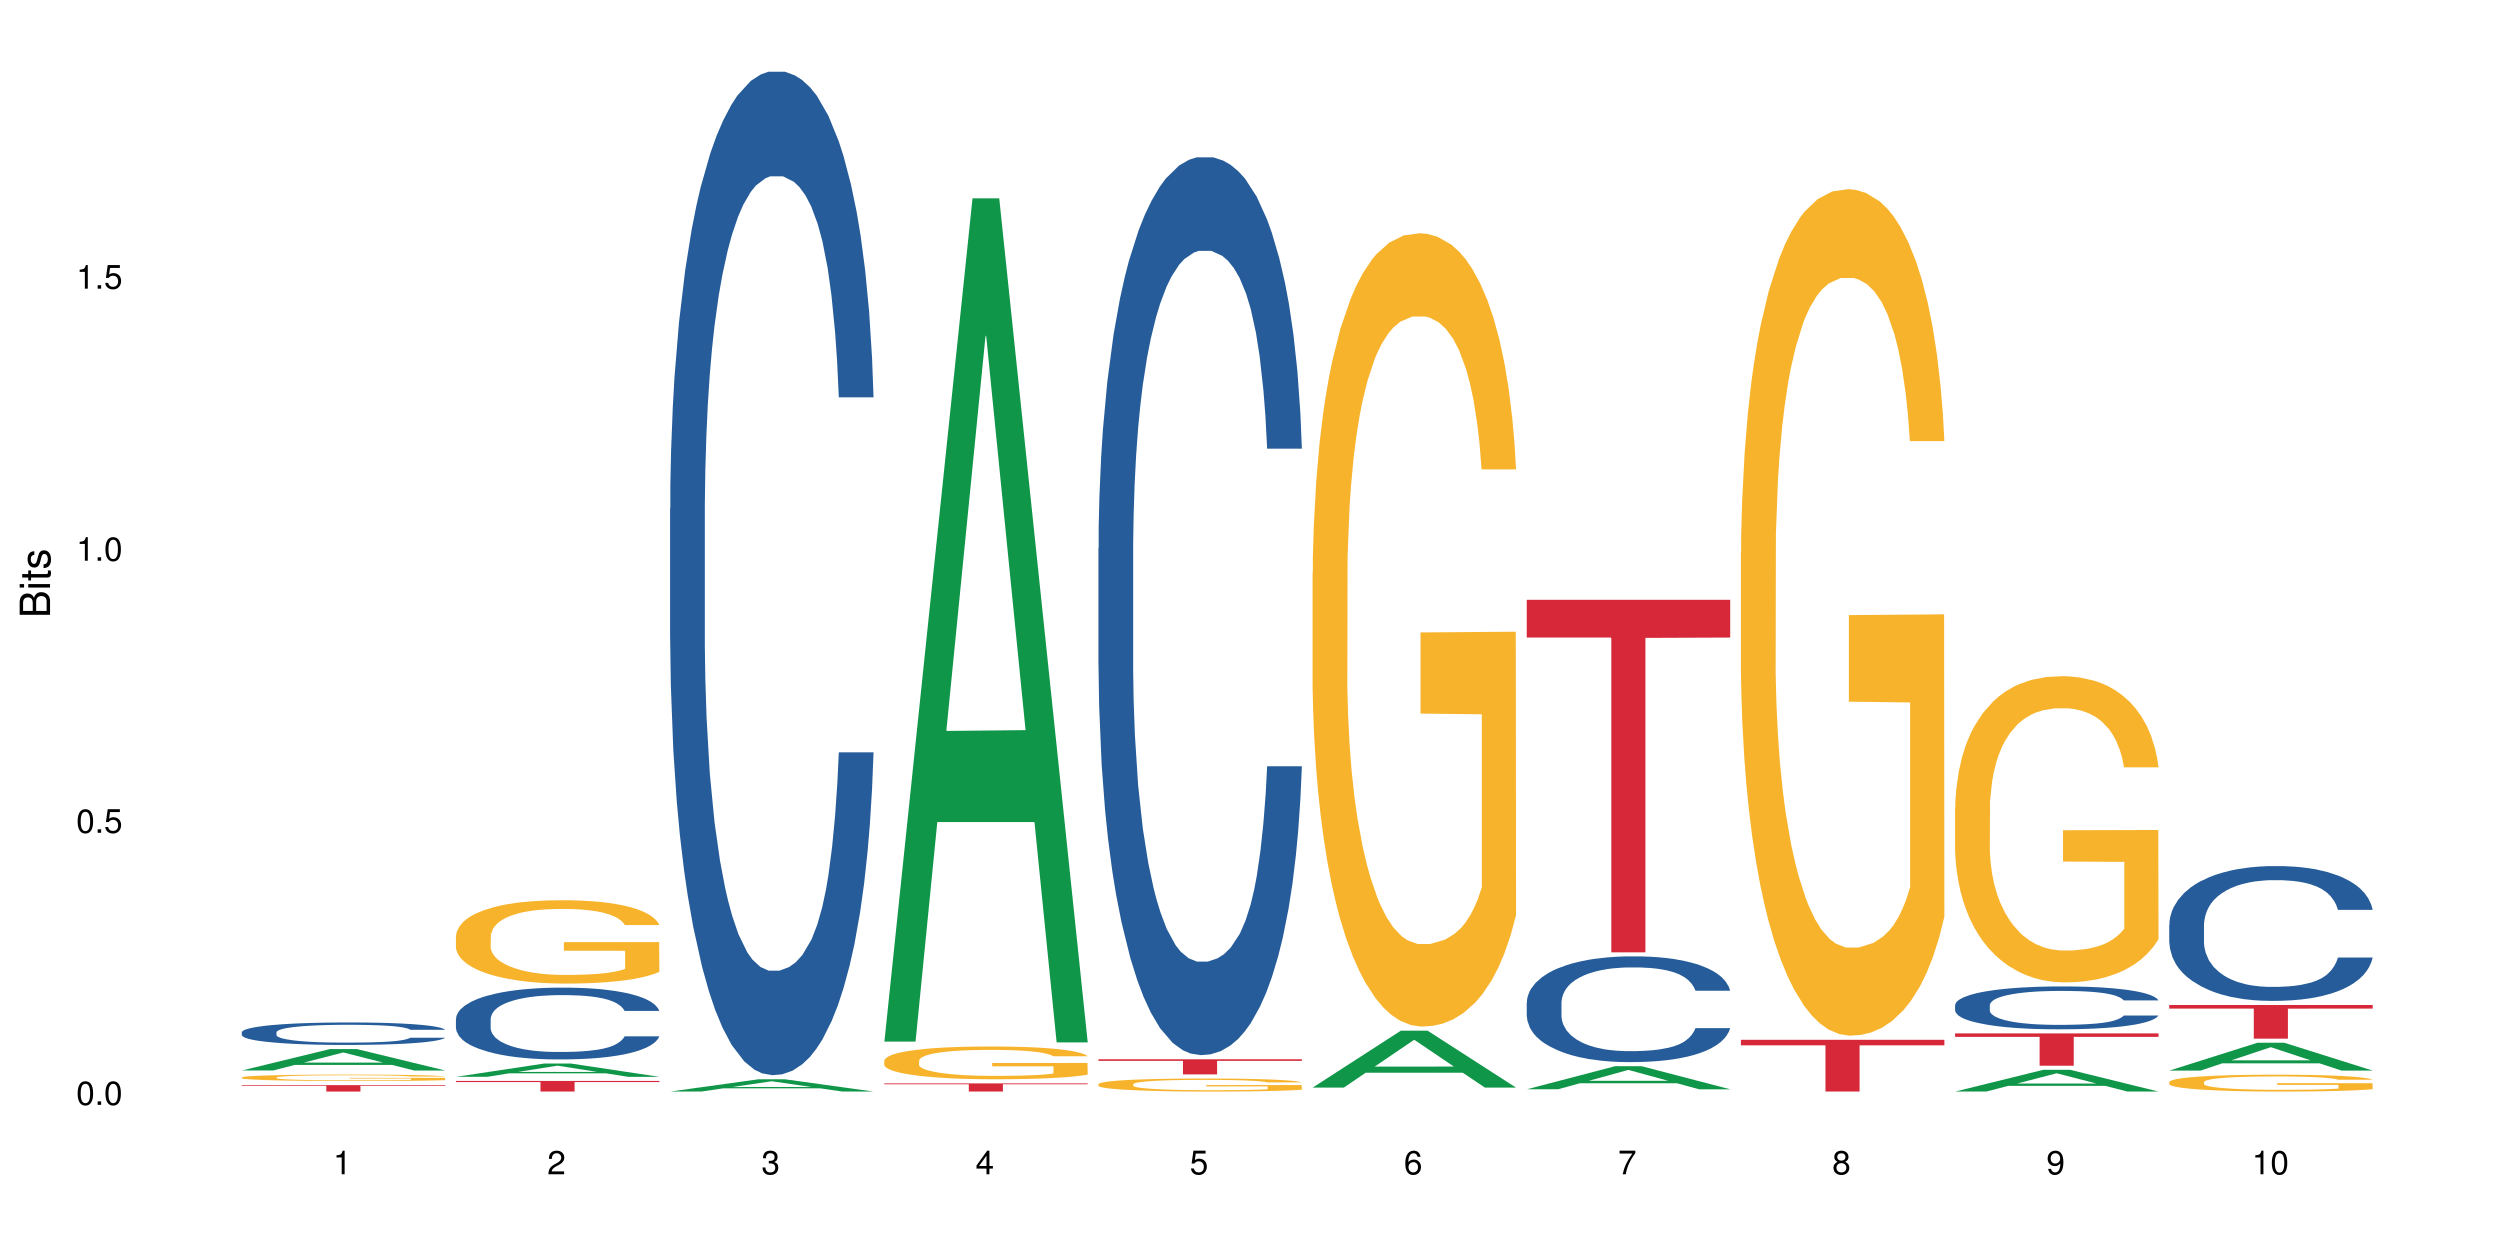 <?xml version="1.0" encoding="UTF-8"?>
<svg xmlns="http://www.w3.org/2000/svg" xmlns:xlink="http://www.w3.org/1999/xlink" width="720pt" height="360pt" viewBox="0 0 720 360" version="1.1">
<defs>
<g>
<symbol overflow="visible" id="glyph0-0">
<path style="stroke:none;" d=""/>
</symbol>
<symbol overflow="visible" id="glyph0-1">
<path style="stroke:none;" d="M 2.641 -6.797 C 2 -6.797 1.422 -6.531 1.078 -6.047 C 0.641 -5.453 0.406 -4.547 0.406 -3.297 C 0.406 -1 1.188 0.219 2.641 0.219 C 4.078 0.219 4.859 -1 4.859 -3.234 C 4.859 -4.562 4.656 -5.438 4.203 -6.047 C 3.844 -6.531 3.281 -6.797 2.641 -6.797 Z M 2.641 -6.047 C 3.547 -6.047 4 -5.125 4 -3.312 C 4 -1.375 3.562 -0.484 2.625 -0.484 C 1.734 -0.484 1.281 -1.422 1.281 -3.281 C 1.281 -5.141 1.734 -6.047 2.641 -6.047 Z M 2.641 -6.047 "/>
</symbol>
<symbol overflow="visible" id="glyph0-2">
<path style="stroke:none;" d="M 1.828 -1 L 0.828 -1 L 0.828 0 L 1.828 0 Z M 1.828 -1 "/>
</symbol>
<symbol overflow="visible" id="glyph0-3">
<path style="stroke:none;" d="M 4.562 -6.797 L 1.062 -6.797 L 0.547 -3.094 L 1.328 -3.094 C 1.719 -3.562 2.047 -3.734 2.578 -3.734 C 3.484 -3.734 4.062 -3.109 4.062 -2.094 C 4.062 -1.125 3.484 -0.531 2.578 -0.531 C 1.828 -0.531 1.375 -0.906 1.188 -1.672 L 0.328 -1.672 C 0.453 -1.109 0.547 -0.844 0.75 -0.594 C 1.125 -0.078 1.828 0.219 2.594 0.219 C 3.969 0.219 4.922 -0.781 4.922 -2.219 C 4.922 -3.562 4.031 -4.484 2.719 -4.484 C 2.25 -4.484 1.859 -4.359 1.469 -4.062 L 1.734 -5.969 L 4.562 -5.969 Z M 4.562 -6.797 "/>
</symbol>
<symbol overflow="visible" id="glyph0-4">
<path style="stroke:none;" d="M 2.484 -4.844 L 2.484 0 L 3.328 0 L 3.328 -6.797 L 2.766 -6.797 C 2.469 -5.75 2.281 -5.609 0.984 -5.453 L 0.984 -4.844 Z M 2.484 -4.844 "/>
</symbol>
<symbol overflow="visible" id="glyph0-5">
<path style="stroke:none;" d="M 4.859 -0.828 L 1.281 -0.828 C 1.359 -1.391 1.672 -1.75 2.5 -2.234 L 3.469 -2.75 C 4.406 -3.266 4.906 -3.969 4.906 -4.812 C 4.906 -5.375 4.672 -5.906 4.266 -6.266 C 3.859 -6.625 3.375 -6.797 2.719 -6.797 C 1.859 -6.797 1.219 -6.5 0.844 -5.922 C 0.609 -5.562 0.5 -5.125 0.484 -4.438 L 1.328 -4.438 C 1.359 -4.906 1.406 -5.188 1.531 -5.406 C 1.75 -5.812 2.188 -6.062 2.703 -6.062 C 3.469 -6.062 4.031 -5.516 4.031 -4.781 C 4.031 -4.25 3.719 -3.797 3.125 -3.438 L 2.234 -2.938 C 0.812 -2.141 0.406 -1.5 0.328 0 L 4.859 0 Z M 4.859 -0.828 "/>
</symbol>
<symbol overflow="visible" id="glyph0-6">
<path style="stroke:none;" d="M 2.125 -3.125 L 2.578 -3.125 C 3.516 -3.125 3.984 -2.703 3.984 -1.891 C 3.984 -1.031 3.469 -0.531 2.578 -0.531 C 1.656 -0.531 1.203 -0.984 1.156 -1.969 L 0.312 -1.969 C 0.344 -1.422 0.438 -1.078 0.609 -0.766 C 0.953 -0.109 1.625 0.219 2.547 0.219 C 3.953 0.219 4.859 -0.609 4.859 -1.906 C 4.859 -2.766 4.516 -3.25 3.703 -3.516 C 4.344 -3.766 4.656 -4.25 4.656 -4.938 C 4.656 -6.109 3.875 -6.797 2.578 -6.797 C 1.203 -6.797 0.484 -6.047 0.453 -4.609 L 1.297 -4.609 C 1.312 -5.016 1.344 -5.25 1.453 -5.453 C 1.641 -5.828 2.062 -6.062 2.594 -6.062 C 3.344 -6.062 3.797 -5.625 3.797 -4.906 C 3.797 -4.422 3.609 -4.141 3.25 -3.984 C 3.016 -3.891 2.719 -3.844 2.125 -3.844 Z M 2.125 -3.125 "/>
</symbol>
<symbol overflow="visible" id="glyph0-7">
<path style="stroke:none;" d="M 3.141 -1.625 L 3.141 0 L 3.984 0 L 3.984 -1.625 L 4.984 -1.625 L 4.984 -2.391 L 3.984 -2.391 L 3.984 -6.797 L 3.359 -6.797 L 0.266 -2.516 L 0.266 -1.625 Z M 3.141 -2.391 L 1 -2.391 L 3.141 -5.359 Z M 3.141 -2.391 "/>
</symbol>
<symbol overflow="visible" id="glyph0-8">
<path style="stroke:none;" d="M 4.781 -5.031 C 4.609 -6.141 3.891 -6.797 2.844 -6.797 C 2.094 -6.797 1.422 -6.438 1.031 -5.828 C 0.609 -5.172 0.406 -4.344 0.406 -3.094 C 0.406 -1.953 0.578 -1.234 0.984 -0.625 C 1.359 -0.078 1.953 0.219 2.703 0.219 C 3.984 0.219 4.922 -0.734 4.922 -2.078 C 4.922 -3.344 4.062 -4.234 2.844 -4.234 C 2.172 -4.234 1.641 -3.969 1.281 -3.469 C 1.281 -5.125 1.828 -6.047 2.797 -6.047 C 3.391 -6.047 3.797 -5.672 3.938 -5.031 Z M 2.734 -3.484 C 3.547 -3.484 4.062 -2.922 4.062 -2 C 4.062 -1.156 3.484 -0.531 2.703 -0.531 C 1.922 -0.531 1.328 -1.188 1.328 -2.047 C 1.328 -2.891 1.906 -3.484 2.734 -3.484 Z M 2.734 -3.484 "/>
</symbol>
<symbol overflow="visible" id="glyph0-9">
<path style="stroke:none;" d="M 4.984 -6.797 L 0.438 -6.797 L 0.438 -5.969 L 4.109 -5.969 C 2.5 -3.656 1.828 -2.234 1.328 0 L 2.219 0 C 2.594 -2.172 3.453 -4.047 4.984 -6.094 Z M 4.984 -6.797 "/>
</symbol>
<symbol overflow="visible" id="glyph0-10">
<path style="stroke:none;" d="M 3.75 -3.578 C 4.453 -4 4.688 -4.344 4.688 -4.984 C 4.688 -6.047 3.844 -6.797 2.641 -6.797 C 1.438 -6.797 0.594 -6.047 0.594 -4.984 C 0.594 -4.359 0.828 -4.016 1.516 -3.578 C 0.734 -3.203 0.359 -2.641 0.359 -1.891 C 0.359 -0.641 1.297 0.219 2.641 0.219 C 3.984 0.219 4.922 -0.641 4.922 -1.875 C 4.922 -2.641 4.531 -3.203 3.75 -3.578 Z M 2.641 -6.047 C 3.359 -6.047 3.812 -5.625 3.812 -4.969 C 3.812 -4.344 3.344 -3.922 2.641 -3.922 C 1.922 -3.922 1.453 -4.344 1.453 -4.984 C 1.453 -5.625 1.922 -6.047 2.641 -6.047 Z M 2.641 -3.203 C 3.484 -3.203 4.062 -2.672 4.062 -1.875 C 4.062 -1.062 3.484 -0.531 2.625 -0.531 C 1.797 -0.531 1.219 -1.078 1.219 -1.875 C 1.219 -2.672 1.797 -3.203 2.641 -3.203 Z M 2.641 -3.203 "/>
</symbol>
<symbol overflow="visible" id="glyph0-11">
<path style="stroke:none;" d="M 0.516 -1.547 C 0.672 -0.438 1.406 0.219 2.438 0.219 C 3.188 0.219 3.859 -0.141 4.266 -0.75 C 4.688 -1.406 4.891 -2.25 4.891 -3.484 C 4.891 -4.625 4.703 -5.359 4.312 -5.953 C 3.938 -6.5 3.344 -6.797 2.594 -6.797 C 1.297 -6.797 0.359 -5.844 0.359 -4.516 C 0.359 -3.25 1.234 -2.344 2.453 -2.344 C 3.094 -2.344 3.562 -2.578 4.016 -3.109 C 4 -1.453 3.469 -0.531 2.5 -0.531 C 1.906 -0.531 1.484 -0.906 1.359 -1.547 Z M 2.578 -6.062 C 3.375 -6.062 3.969 -5.406 3.969 -4.531 C 3.969 -3.688 3.375 -3.094 2.547 -3.094 C 1.734 -3.094 1.234 -3.672 1.234 -4.578 C 1.234 -5.438 1.797 -6.062 2.578 -6.062 Z M 2.578 -6.062 "/>
</symbol>
<symbol overflow="visible" id="glyph1-0">
<path style="stroke:none;" d=""/>
</symbol>
<symbol overflow="visible" id="glyph1-1">
<path style="stroke:none;" d="M 0 -0.953 L 0 -4.891 C 0 -5.719 -0.234 -6.344 -0.734 -6.797 C -1.188 -7.234 -1.812 -7.469 -2.5 -7.469 C -3.547 -7.469 -4.188 -7 -4.625 -5.875 C -4.984 -6.672 -5.641 -7.094 -6.531 -7.094 C -7.156 -7.094 -7.734 -6.859 -8.141 -6.391 C -8.562 -5.938 -8.75 -5.344 -8.75 -4.5 L -8.75 -0.953 Z M -4.984 -2.062 L -7.766 -2.062 L -7.766 -4.219 C -7.766 -4.844 -7.688 -5.203 -7.453 -5.5 C -7.219 -5.812 -6.859 -5.969 -6.375 -5.969 C -5.906 -5.969 -5.531 -5.812 -5.297 -5.5 C -5.062 -5.203 -4.984 -4.844 -4.984 -4.219 Z M -0.984 -2.062 L -4 -2.062 L -4 -4.781 C -4 -5.328 -3.859 -5.688 -3.578 -5.953 C -3.297 -6.219 -2.922 -6.359 -2.484 -6.359 C -2.062 -6.359 -1.688 -6.219 -1.406 -5.953 C -1.109 -5.688 -0.984 -5.328 -0.984 -4.781 Z M -0.984 -2.062 "/>
</symbol>
<symbol overflow="visible" id="glyph1-2">
<path style="stroke:none;" d="M -6.281 -1.797 L -6.281 -0.797 L 0 -0.797 L 0 -1.797 Z M -8.75 -1.797 L -8.75 -0.797 L -7.484 -0.797 L -7.484 -1.797 Z M -8.75 -1.797 "/>
</symbol>
<symbol overflow="visible" id="glyph1-3">
<path style="stroke:none;" d="M -6.281 -3.047 L -6.281 -2.016 L -8.016 -2.016 L -8.016 -1.016 L -6.281 -1.016 L -6.281 -0.172 L -5.469 -0.172 L -5.469 -1.016 L -0.719 -1.016 C -0.078 -1.016 0.281 -1.453 0.281 -2.234 C 0.281 -2.469 0.25 -2.719 0.188 -3.047 L -0.641 -3.047 C -0.609 -2.922 -0.594 -2.766 -0.594 -2.562 C -0.594 -2.141 -0.719 -2.016 -1.156 -2.016 L -5.469 -2.016 L -5.469 -3.047 Z M -6.281 -3.047 "/>
</symbol>
<symbol overflow="visible" id="glyph1-4">
<path style="stroke:none;" d="M -4.531 -5.25 C -5.766 -5.25 -6.469 -4.422 -6.469 -2.969 C -6.469 -1.516 -5.719 -0.562 -4.547 -0.562 C -3.562 -0.562 -3.094 -1.062 -2.734 -2.562 L -2.516 -3.484 C -2.344 -4.188 -2.094 -4.469 -1.625 -4.469 C -1.047 -4.469 -0.641 -3.875 -0.641 -3 C -0.641 -2.453 -0.797 -2 -1.062 -1.75 C -1.25 -1.594 -1.422 -1.531 -1.875 -1.469 L -1.875 -0.406 C -0.422 -0.453 0.281 -1.266 0.281 -2.922 C 0.281 -4.5 -0.5 -5.516 -1.719 -5.516 C -2.656 -5.516 -3.172 -4.984 -3.469 -3.734 L -3.703 -2.766 C -3.891 -1.953 -4.156 -1.609 -4.594 -1.609 C -5.172 -1.609 -5.547 -2.125 -5.547 -2.938 C -5.547 -3.75 -5.203 -4.172 -4.531 -4.203 Z M -4.531 -5.25 "/>
</symbol>
</g>
</defs>
<g id="surface7765">
<rect x="0" y="0" width="720" height="360" style="fill:rgb(100%,100%,100%);fill-opacity:1;stroke:none;"/>
<path style=" stroke:none;fill-rule:nonzero;fill:rgb(6.275%,58.824%,28.235%);fill-opacity:1;" d="M 69.629 308.301 L 69.691 308.297 L 95.047 302.125 L 102.746 302.125 L 128.223 308.309 L 119.273 308.309 L 112.887 306.695 L 84.902 306.695 L 78.645 308.301 L 69.629 308.301 L 87.598 306.027 L 110.32 306.02 L 98.988 303.137 L 98.863 303.129 L 98.738 303.145 L 87.535 306.02 L 87.598 306.027 Z M 69.629 308.301 "/>
<path style=" stroke:none;fill-rule:nonzero;fill:rgb(14.51%,36.078%,60%);fill-opacity:1;" d="M 69.629 297.289 L 69.699 297.285 L 69.699 297.141 L 69.914 296.918 L 70.414 296.633 L 70.914 296.438 L 72.203 296.09 L 73.988 295.75 L 75.848 295.492 L 77.203 295.336 L 78.418 295.219 L 81.207 295 L 82.992 294.887 L 84.922 294.785 L 87.281 294.688 L 88.996 294.629 L 92.852 294.531 L 95.711 294.492 L 97.926 294.473 L 102.715 294.473 L 105.574 294.496 L 107.645 294.527 L 109.93 294.574 L 111.859 294.629 L 115.219 294.758 L 118.219 294.922 L 119.578 295.02 L 121.723 295.199 L 123.367 295.379 L 124.508 295.531 L 125.797 295.75 L 126.938 296.016 L 127.797 296.32 L 128.223 296.574 L 118.219 296.574 L 117.719 296.336 L 117.148 296.152 L 116.078 295.91 L 115.004 295.738 L 113.504 295.566 L 112.148 295.457 L 110.289 295.344 L 108.645 295.273 L 106.93 295.219 L 105.285 295.184 L 102.141 295.148 L 98.5 295.148 L 97.141 295.16 L 94.355 295.207 L 92.852 295.25 L 90.711 295.332 L 89.207 295.41 L 87.422 295.527 L 86.207 295.629 L 84.707 295.781 L 83.637 295.918 L 82.422 296.113 L 81.707 296.262 L 81.062 296.426 L 80.492 296.621 L 80.062 296.828 L 79.777 297.047 L 79.633 297.258 L 79.633 298.176 L 79.777 298.391 L 80.133 298.637 L 81.062 299 L 82.422 299.312 L 83.992 299.562 L 85.492 299.738 L 86.352 299.82 L 87.492 299.914 L 89.281 300.035 L 91.852 300.152 L 93.352 300.199 L 95.641 300.246 L 97.996 300.27 L 101.141 300.27 L 103.93 300.246 L 105.785 300.219 L 107.715 300.172 L 110.359 300.07 L 112.004 299.977 L 113.434 299.863 L 114.504 299.75 L 115.219 299.656 L 116.293 299.473 L 117.148 299.27 L 117.793 299.062 L 118.219 298.863 L 128.223 298.863 L 127.797 299.098 L 127.152 299.332 L 126.508 299.5 L 125.508 299.707 L 124.367 299.891 L 122.723 300.098 L 121.363 300.234 L 119.578 300.383 L 117.934 300.496 L 116.148 300.598 L 113.504 300.715 L 111.789 300.773 L 109.93 300.828 L 107.715 300.875 L 104.93 300.914 L 101.93 300.938 L 99.141 300.945 L 96.141 300.934 L 93.926 300.91 L 90.996 300.855 L 87.352 300.75 L 84.707 300.637 L 82.633 300.523 L 80.848 300.406 L 78.848 300.246 L 76.273 299.988 L 74.703 299.785 L 73.633 299.621 L 72.418 299.391 L 71.559 299.184 L 70.559 298.852 L 69.844 298.43 L 69.629 298.105 Z M 69.629 297.289 "/>
<path style=" stroke:none;fill-rule:nonzero;fill:rgb(96.863%,70.196%,16.863%);fill-opacity:1;" d="M 69.629 310.281 L 69.699 310.277 L 69.699 310.246 L 69.988 310.168 L 70.703 310.062 L 71.629 309.977 L 72.629 309.91 L 73.273 309.875 L 74.344 309.824 L 75.273 309.785 L 77.633 309.711 L 80.633 309.641 L 82.277 309.609 L 84.137 309.582 L 86.777 309.547 L 87.992 309.535 L 91.711 309.508 L 95.926 309.492 L 100.57 309.488 L 102.715 309.488 L 105.645 309.496 L 109.645 309.516 L 111.934 309.531 L 113.719 309.547 L 115.578 309.57 L 117.863 309.605 L 120.008 309.645 L 121.723 309.684 L 123.438 309.734 L 124.867 309.789 L 126.082 309.848 L 127.152 309.922 L 127.797 309.98 L 128.223 310.039 L 118.293 310.039 L 117.719 309.98 L 117.078 309.934 L 116.004 309.879 L 114.934 309.836 L 113.863 309.805 L 111.859 309.762 L 110.145 309.734 L 108.004 309.711 L 105.93 309.695 L 103.57 309.684 L 102.141 309.68 L 98.355 309.68 L 94.926 309.695 L 92.926 309.707 L 91.496 309.719 L 89.496 309.746 L 88.281 309.766 L 87.566 309.781 L 85.422 309.832 L 83.992 309.879 L 83.207 309.91 L 82.207 309.961 L 81.492 310.008 L 80.707 310.074 L 80.277 310.125 L 79.703 310.242 L 79.633 310.547 L 79.848 310.609 L 80.277 310.68 L 80.848 310.742 L 81.707 310.805 L 82.562 310.855 L 84.062 310.918 L 85.352 310.965 L 86.352 310.992 L 88.281 311.039 L 89.066 311.055 L 90.922 311.082 L 92.852 311.105 L 95.211 311.129 L 96.996 311.137 L 99.855 311.145 L 103.5 311.145 L 107.789 311.137 L 110.504 311.121 L 112.359 311.109 L 113.574 311.098 L 115.078 311.078 L 116.148 311.062 L 117.148 311.043 L 118.363 311.016 L 118.363 310.609 L 100.715 310.609 L 100.715 310.418 L 128.152 310.418 L 128.223 311.078 L 126.723 311.125 L 124.867 311.168 L 123.078 311.203 L 121.223 311.23 L 118.578 311.262 L 116.434 311.285 L 113.148 311.309 L 110.145 311.32 L 107 311.332 L 104.215 311.336 L 100.93 311.34 L 97.996 311.336 L 94.855 311.324 L 92.352 311.312 L 90.066 311.297 L 87.781 311.273 L 84.922 311.238 L 83.062 311.207 L 81.133 311.172 L 79.203 311.133 L 77.488 311.086 L 76.348 311.051 L 75.203 311.008 L 73.988 310.957 L 72.844 310.902 L 71.988 310.848 L 71.203 310.789 L 70.629 310.734 L 70.059 310.656 L 69.773 310.598 L 69.629 310.543 Z M 69.629 310.281 "/>
<path style=" stroke:none;fill-rule:nonzero;fill:rgb(83.922%,15.686%,22.353%);fill-opacity:1;" d="M 69.629 312.52 L 128.223 312.52 L 128.223 312.719 L 103.805 312.719 L 103.805 314.371 L 93.98 314.371 L 93.98 312.719 L 69.629 312.719 Z M 69.629 312.52 "/>
<path style=" stroke:none;fill-rule:nonzero;fill:rgb(6.275%,58.824%,28.235%);fill-opacity:1;" d="M 131.309 310.125 L 131.371 310.121 L 156.727 306.297 L 164.426 306.297 L 189.902 310.129 L 180.953 310.129 L 174.566 309.129 L 146.582 309.129 L 140.324 310.125 L 131.309 310.125 L 149.273 308.715 L 172 308.711 L 160.668 306.926 L 160.543 306.922 L 160.418 306.93 L 149.211 308.711 L 149.273 308.715 Z M 131.309 310.125 "/>
<path style=" stroke:none;fill-rule:nonzero;fill:rgb(14.51%,36.078%,60%);fill-opacity:1;" d="M 131.309 293.445 L 131.379 293.426 L 131.379 292.973 L 131.594 292.254 L 132.094 291.348 L 132.594 290.723 L 133.883 289.609 L 135.668 288.531 L 137.523 287.699 L 138.883 287.211 L 140.098 286.832 L 142.883 286.133 L 144.672 285.773 L 146.602 285.453 L 148.957 285.133 L 150.672 284.941 L 154.531 284.641 L 157.391 284.508 L 159.605 284.453 L 164.395 284.453 L 167.25 284.527 L 169.324 284.621 L 171.609 284.773 L 173.539 284.941 L 176.898 285.359 L 179.898 285.887 L 181.258 286.191 L 183.402 286.773 L 185.043 287.344 L 186.188 287.832 L 187.473 288.531 L 188.617 289.383 L 189.477 290.344 L 189.902 291.156 L 179.898 291.156 L 179.398 290.402 L 178.828 289.816 L 177.758 289.043 L 176.684 288.496 L 175.184 287.945 L 173.824 287.586 L 171.969 287.23 L 170.324 287.004 L 168.609 286.832 L 166.965 286.719 L 163.82 286.605 L 160.176 286.605 L 158.82 286.645 L 156.031 286.793 L 154.531 286.926 L 152.387 287.191 L 150.887 287.438 L 149.102 287.812 L 147.887 288.137 L 146.387 288.625 L 145.312 289.062 L 144.098 289.684 L 143.387 290.156 L 142.742 290.688 L 142.172 291.309 L 141.742 291.969 L 141.457 292.668 L 141.312 293.348 L 141.312 296.277 L 141.457 296.957 L 141.812 297.75 L 142.742 298.902 L 144.098 299.906 L 145.672 300.699 L 147.172 301.266 L 148.031 301.527 L 149.172 301.832 L 150.961 302.211 L 153.531 302.586 L 155.031 302.738 L 157.32 302.891 L 159.676 302.965 L 162.82 302.965 L 165.609 302.891 L 167.465 302.793 L 169.395 302.645 L 172.039 302.324 L 173.684 302.02 L 175.113 301.66 L 176.184 301.301 L 176.898 301 L 177.969 300.414 L 178.828 299.773 L 179.473 299.109 L 179.898 298.469 L 189.902 298.469 L 189.477 299.223 L 188.832 299.961 L 188.188 300.508 L 187.188 301.172 L 186.047 301.754 L 184.402 302.418 L 183.043 302.852 L 181.258 303.324 L 179.613 303.684 L 177.828 304.004 L 175.184 304.383 L 173.469 304.57 L 171.609 304.742 L 169.395 304.891 L 166.609 305.023 L 163.605 305.098 L 160.82 305.117 L 157.82 305.082 L 155.605 305.004 L 152.676 304.836 L 149.031 304.496 L 146.387 304.137 L 144.312 303.777 L 142.527 303.398 L 140.527 302.891 L 137.953 302.059 L 136.383 301.414 L 135.309 300.887 L 134.094 300.148 L 133.238 299.488 L 132.238 298.43 L 131.523 297.09 L 131.309 296.051 Z M 131.309 293.445 "/>
<path style=" stroke:none;fill-rule:nonzero;fill:rgb(96.863%,70.196%,16.863%);fill-opacity:1;" d="M 131.309 269.547 L 131.379 269.523 L 131.379 269.086 L 131.664 268.102 L 132.379 266.742 L 133.309 265.621 L 134.309 264.746 L 134.953 264.285 L 136.023 263.629 L 136.953 263.145 L 139.312 262.16 L 142.312 261.238 L 143.957 260.844 L 145.812 260.469 L 148.457 260.055 L 149.672 259.898 L 153.391 259.551 L 157.605 259.332 L 162.25 259.266 L 164.395 259.285 L 167.324 259.375 L 171.324 259.617 L 173.613 259.836 L 175.398 260.055 L 177.254 260.34 L 179.543 260.777 L 181.688 261.305 L 183.402 261.828 L 185.117 262.488 L 186.547 263.188 L 187.762 263.957 L 188.832 264.879 L 189.477 265.645 L 189.902 266.41 L 179.973 266.41 L 179.398 265.645 L 178.758 265.051 L 177.684 264.328 L 176.613 263.805 L 175.539 263.387 L 173.539 262.816 L 171.824 262.465 L 169.68 262.16 L 167.609 261.961 L 165.25 261.828 L 163.82 261.785 L 160.035 261.785 L 156.605 261.938 L 154.605 262.113 L 153.176 262.289 L 151.172 262.617 L 149.957 262.883 L 149.246 263.059 L 147.102 263.738 L 145.672 264.352 L 144.887 264.77 L 143.887 265.426 L 143.172 266.016 L 142.383 266.895 L 141.957 267.551 L 141.383 269.043 L 141.312 272.988 L 141.527 273.824 L 141.957 274.723 L 142.527 275.512 L 143.387 276.344 L 144.242 276.98 L 145.742 277.836 L 147.027 278.406 L 148.031 278.777 L 149.957 279.371 L 150.746 279.566 L 152.602 279.961 L 154.531 280.27 L 156.891 280.531 L 158.676 280.664 L 161.535 280.773 L 165.18 280.773 L 169.469 280.641 L 172.184 280.465 L 174.039 280.289 L 175.254 280.137 L 176.754 279.895 L 177.828 279.676 L 178.828 279.434 L 180.043 279.062 L 180.043 273.824 L 162.391 273.801 L 162.391 271.344 L 189.832 271.324 L 189.902 279.895 L 188.402 280.488 L 186.547 281.059 L 184.758 281.496 L 182.902 281.867 L 180.258 282.285 L 178.113 282.547 L 174.824 282.855 L 171.824 283.055 L 168.68 283.184 L 165.895 283.25 L 162.605 283.273 L 159.676 283.227 L 156.531 283.098 L 154.031 282.922 L 151.746 282.703 L 149.457 282.418 L 146.602 281.957 L 144.742 281.582 L 142.812 281.125 L 140.883 280.574 L 139.168 279.984 L 138.027 279.523 L 136.883 278.996 L 135.668 278.34 L 134.523 277.594 L 133.668 276.914 L 132.879 276.148 L 132.309 275.422 L 131.738 274.438 L 131.453 273.648 L 131.309 272.969 Z M 131.309 269.547 "/>
<path style=" stroke:none;fill-rule:nonzero;fill:rgb(83.922%,15.686%,22.353%);fill-opacity:1;" d="M 131.309 311.309 L 189.902 311.309 L 189.902 311.637 L 165.484 311.641 L 165.484 314.371 L 155.656 314.371 L 155.656 311.645 L 155.516 311.637 L 131.309 311.637 Z M 131.309 311.309 "/>
<path style=" stroke:none;fill-rule:nonzero;fill:rgb(6.275%,58.824%,28.235%);fill-opacity:1;" d="M 192.988 314.367 L 193.051 314.363 L 218.402 310.836 L 226.105 310.836 L 251.582 314.371 L 242.629 314.371 L 236.246 313.449 L 208.262 313.449 L 202.004 314.367 L 192.988 314.367 L 210.953 313.066 L 233.68 313.062 L 222.348 311.414 L 222.223 311.41 L 222.098 311.422 L 210.891 313.062 L 210.953 313.066 Z M 192.988 314.367 "/>
<path style=" stroke:none;fill-rule:nonzero;fill:rgb(14.51%,36.078%,60%);fill-opacity:1;" d="M 192.988 146.406 L 193.059 146.141 L 193.059 139.801 L 193.273 129.762 L 193.773 117.082 L 194.273 108.367 L 195.559 92.781 L 197.348 77.723 L 199.203 66.098 L 200.562 59.23 L 201.777 53.949 L 204.562 44.172 L 206.352 39.156 L 208.281 34.664 L 210.637 30.172 L 212.352 27.531 L 216.211 23.305 L 219.07 21.457 L 221.285 20.664 L 226.074 20.664 L 228.93 21.719 L 231.004 23.039 L 233.289 25.152 L 235.219 27.531 L 238.578 33.344 L 241.578 40.738 L 242.938 44.965 L 245.082 53.156 L 246.723 61.078 L 247.867 67.949 L 249.152 77.723 L 250.297 89.609 L 251.152 103.082 L 251.582 114.441 L 241.578 114.441 L 241.078 103.875 L 240.508 95.684 L 239.434 84.855 L 238.363 77.195 L 236.863 69.535 L 235.504 64.516 L 233.648 59.496 L 232.004 56.324 L 230.289 53.949 L 228.645 52.363 L 225.5 50.777 L 221.855 50.777 L 220.5 51.305 L 217.711 53.418 L 216.211 55.27 L 214.066 58.965 L 212.566 62.402 L 210.781 67.684 L 209.566 72.176 L 208.066 79.043 L 206.992 85.117 L 205.777 93.836 L 205.062 100.441 L 204.422 107.836 L 203.848 116.555 L 203.422 125.801 L 203.133 135.574 L 202.992 145.082 L 202.992 186.031 L 203.133 195.539 L 203.492 206.633 L 204.422 222.75 L 205.777 236.75 L 207.352 247.844 L 208.852 255.77 L 209.707 259.465 L 210.852 263.695 L 212.637 268.977 L 215.211 274.262 L 216.711 276.375 L 219 278.488 L 221.355 279.543 L 224.5 279.543 L 227.289 278.488 L 229.145 277.164 L 231.074 275.051 L 233.719 270.562 L 235.363 266.336 L 236.793 261.316 L 237.863 256.297 L 238.578 252.07 L 239.648 243.883 L 240.508 234.898 L 241.148 225.652 L 241.578 216.672 L 251.582 216.672 L 251.152 227.238 L 250.512 237.543 L 249.867 245.203 L 248.867 254.449 L 247.723 262.637 L 246.082 271.883 L 244.723 277.957 L 242.938 284.562 L 241.293 289.582 L 239.508 294.07 L 236.863 299.355 L 235.148 301.996 L 233.289 304.375 L 231.074 306.488 L 228.289 308.336 L 225.285 309.395 L 222.5 309.656 L 219.5 309.129 L 217.285 308.074 L 214.352 305.695 L 210.711 300.941 L 208.066 295.922 L 205.992 290.902 L 204.207 285.617 L 202.207 278.488 L 199.633 266.863 L 198.062 257.883 L 196.988 250.484 L 195.773 240.184 L 194.918 230.938 L 193.918 216.145 L 193.203 197.387 L 192.988 182.859 Z M 192.988 146.406 "/>
<path style=" stroke:none;fill-rule:nonzero;fill:rgb(6.275%,58.824%,28.235%);fill-opacity:1;" d="M 254.668 299.98 L 254.73 299.754 L 280.082 57.117 L 287.781 57.117 L 313.262 300.211 L 304.309 300.211 L 297.926 236.754 L 269.941 236.754 L 263.68 299.98 L 254.668 299.98 L 272.633 210.508 L 295.359 210.277 L 284.027 96.836 L 283.902 96.605 L 283.777 97.293 L 272.57 210.277 L 272.633 210.508 Z M 254.668 299.98 "/>
<path style=" stroke:none;fill-rule:nonzero;fill:rgb(96.863%,70.196%,16.863%);fill-opacity:1;" d="M 254.668 305.434 L 254.738 305.426 L 254.738 305.254 L 255.023 304.863 L 255.738 304.328 L 256.668 303.891 L 257.668 303.547 L 258.312 303.363 L 259.383 303.105 L 260.312 302.914 L 262.672 302.527 L 265.672 302.164 L 267.316 302.012 L 269.172 301.863 L 271.816 301.699 L 273.031 301.641 L 276.746 301.5 L 280.965 301.414 L 285.609 301.391 L 287.75 301.398 L 290.68 301.434 L 294.684 301.527 L 296.969 301.613 L 298.758 301.699 L 300.613 301.812 L 302.902 301.984 L 305.043 302.191 L 306.758 302.398 L 308.473 302.656 L 309.902 302.934 L 311.117 303.234 L 312.191 303.598 L 312.832 303.898 L 313.262 304.199 L 303.328 304.199 L 302.758 303.898 L 302.113 303.664 L 301.043 303.383 L 299.973 303.176 L 298.898 303.012 L 296.898 302.785 L 295.184 302.648 L 293.039 302.527 L 290.969 302.449 L 288.609 302.398 L 287.18 302.383 L 283.395 302.383 L 279.961 302.441 L 277.961 302.512 L 276.531 302.578 L 274.531 302.707 L 273.316 302.812 L 272.602 302.883 L 270.457 303.148 L 269.031 303.391 L 268.242 303.555 L 267.242 303.812 L 266.527 304.047 L 265.742 304.391 L 265.312 304.648 L 264.742 305.234 L 264.672 306.785 L 264.887 307.113 L 265.312 307.469 L 265.887 307.777 L 266.742 308.105 L 267.602 308.355 L 269.102 308.691 L 270.387 308.918 L 271.387 309.062 L 273.316 309.297 L 274.102 309.375 L 275.961 309.527 L 277.891 309.648 L 280.25 309.754 L 282.035 309.805 L 284.895 309.848 L 288.539 309.848 L 292.824 309.797 L 295.539 309.727 L 297.398 309.656 L 298.613 309.598 L 300.113 309.504 L 301.188 309.418 L 302.188 309.32 L 303.402 309.176 L 303.402 307.113 L 285.75 307.105 L 285.75 306.141 L 313.191 306.133 L 313.262 309.504 L 311.762 309.734 L 309.902 309.961 L 308.117 310.133 L 306.258 310.277 L 303.617 310.441 L 301.473 310.547 L 298.184 310.668 L 295.184 310.746 L 292.039 310.797 L 289.254 310.82 L 285.965 310.832 L 283.035 310.812 L 279.891 310.762 L 277.391 310.691 L 275.105 310.605 L 272.816 310.496 L 269.957 310.312 L 268.102 310.168 L 266.172 309.984 L 264.242 309.77 L 262.527 309.539 L 261.383 309.355 L 260.242 309.148 L 259.027 308.891 L 257.883 308.598 L 257.023 308.332 L 256.238 308.027 L 255.668 307.742 L 255.094 307.355 L 254.809 307.047 L 254.668 306.777 Z M 254.668 305.434 "/>
<path style=" stroke:none;fill-rule:nonzero;fill:rgb(83.922%,15.686%,22.353%);fill-opacity:1;" d="M 254.668 312.012 L 313.262 312.012 L 313.262 312.262 L 288.84 312.266 L 288.84 314.371 L 279.016 314.371 L 279.016 312.266 L 278.875 312.262 L 254.668 312.262 Z M 254.668 312.012 "/>
<path style=" stroke:none;fill-rule:nonzero;fill:rgb(14.51%,36.078%,60%);fill-opacity:1;" d="M 316.348 157.816 L 316.418 157.578 L 316.418 151.906 L 316.633 142.926 L 317.133 131.582 L 317.633 123.781 L 318.918 109.836 L 320.703 96.363 L 322.562 85.965 L 323.922 79.82 L 325.137 75.094 L 327.922 66.348 L 329.707 61.855 L 331.637 57.84 L 333.996 53.82 L 335.711 51.457 L 339.57 47.676 L 342.43 46.023 L 344.645 45.312 L 349.43 45.312 L 352.289 46.258 L 354.363 47.441 L 356.648 49.332 L 358.578 51.457 L 361.938 56.656 L 364.938 63.277 L 366.293 67.059 L 368.438 74.383 L 370.082 81.473 L 371.227 87.621 L 372.512 96.363 L 373.656 107 L 374.512 119.055 L 374.941 129.219 L 364.938 129.219 L 364.438 119.762 L 363.867 112.438 L 362.793 102.746 L 361.723 95.891 L 360.223 89.039 L 358.863 84.547 L 357.004 80.055 L 355.363 77.219 L 353.648 75.094 L 352.004 73.676 L 348.859 72.258 L 345.215 72.258 L 343.855 72.73 L 341.07 74.621 L 339.57 76.273 L 337.426 79.582 L 335.926 82.656 L 334.141 87.383 L 332.926 91.402 L 331.422 97.547 L 330.352 102.984 L 329.137 110.781 L 328.422 116.691 L 327.777 123.309 L 327.207 131.109 L 326.777 139.379 L 326.492 148.125 L 326.352 156.633 L 326.352 193.27 L 326.492 201.777 L 326.852 211.703 L 327.777 226.121 L 329.137 238.648 L 330.707 248.574 L 332.211 255.668 L 333.066 258.977 L 334.211 262.758 L 335.996 267.484 L 338.57 272.211 L 340.07 274.102 L 342.355 275.992 L 344.715 276.938 L 347.859 276.938 L 350.645 275.992 L 352.504 274.812 L 354.434 272.918 L 357.078 268.902 L 358.719 265.121 L 360.148 260.629 L 361.223 256.141 L 361.938 252.355 L 363.008 245.031 L 363.867 236.996 L 364.508 228.723 L 364.938 220.688 L 374.941 220.688 L 374.512 230.141 L 373.871 239.359 L 373.227 246.211 L 372.227 254.484 L 371.082 261.812 L 369.438 270.082 L 368.082 275.52 L 366.293 281.43 L 364.652 285.918 L 362.863 289.938 L 360.223 294.664 L 358.508 297.027 L 356.648 299.156 L 354.434 301.047 L 351.645 302.699 L 348.645 303.645 L 345.859 303.883 L 342.855 303.41 L 340.641 302.465 L 337.711 300.336 L 334.066 296.082 L 331.422 291.59 L 329.352 287.102 L 327.566 282.375 L 325.562 275.992 L 322.992 265.594 L 321.418 257.559 L 320.348 250.938 L 319.133 241.723 L 318.273 233.449 L 317.273 220.215 L 316.559 203.434 L 316.348 190.434 Z M 316.348 157.816 "/>
<path style=" stroke:none;fill-rule:nonzero;fill:rgb(96.863%,70.196%,16.863%);fill-opacity:1;" d="M 316.348 312.223 L 316.418 312.219 L 316.418 312.152 L 316.703 311.996 L 317.418 311.785 L 318.348 311.609 L 319.348 311.473 L 319.992 311.398 L 321.062 311.297 L 321.992 311.223 L 324.348 311.066 L 327.352 310.922 L 328.992 310.863 L 330.852 310.805 L 333.496 310.738 L 334.711 310.715 L 338.426 310.66 L 342.641 310.625 L 347.289 310.613 L 349.43 310.617 L 352.359 310.633 L 356.363 310.668 L 358.648 310.703 L 360.434 310.738 L 362.293 310.781 L 364.578 310.852 L 366.723 310.934 L 368.438 311.016 L 370.152 311.117 L 371.582 311.227 L 372.797 311.348 L 373.871 311.492 L 374.512 311.613 L 374.941 311.734 L 365.008 311.734 L 364.438 311.613 L 363.793 311.52 L 362.723 311.406 L 361.648 311.324 L 360.578 311.258 L 358.578 311.172 L 356.863 311.113 L 354.719 311.066 L 352.645 311.035 L 350.289 311.016 L 348.859 311.008 L 345.07 311.008 L 341.641 311.031 L 339.641 311.059 L 338.211 311.086 L 336.211 311.141 L 334.996 311.18 L 334.281 311.207 L 332.137 311.312 L 330.707 311.41 L 329.922 311.477 L 328.922 311.578 L 328.207 311.672 L 327.422 311.809 L 326.992 311.91 L 326.422 312.145 L 326.352 312.762 L 326.562 312.891 L 326.992 313.031 L 327.566 313.156 L 328.422 313.285 L 329.281 313.387 L 330.781 313.52 L 332.066 313.609 L 333.066 313.668 L 334.996 313.762 L 335.781 313.789 L 337.641 313.852 L 339.57 313.902 L 341.93 313.941 L 343.715 313.961 L 346.574 313.98 L 350.219 313.98 L 354.504 313.961 L 357.219 313.93 L 359.078 313.902 L 360.293 313.879 L 361.793 313.844 L 362.863 313.809 L 363.867 313.77 L 365.078 313.711 L 365.078 312.891 L 347.43 312.891 L 347.43 312.504 L 374.871 312.5 L 374.941 313.844 L 373.441 313.934 L 371.582 314.023 L 369.797 314.094 L 367.938 314.152 L 365.293 314.215 L 363.152 314.258 L 359.863 314.305 L 356.863 314.336 L 353.719 314.355 L 350.93 314.367 L 347.645 314.371 L 344.715 314.363 L 341.57 314.344 L 339.07 314.316 L 336.781 314.281 L 334.496 314.238 L 331.637 314.164 L 329.781 314.105 L 327.852 314.035 L 325.922 313.949 L 324.207 313.855 L 323.062 313.785 L 321.918 313.703 L 320.703 313.598 L 319.562 313.48 L 318.703 313.375 L 317.918 313.254 L 317.348 313.141 L 316.773 312.988 L 316.488 312.863 L 316.348 312.758 Z M 316.348 312.223 "/>
<path style=" stroke:none;fill-rule:nonzero;fill:rgb(83.922%,15.686%,22.353%);fill-opacity:1;" d="M 316.348 305.062 L 374.941 305.062 L 374.941 305.531 L 350.52 305.535 L 350.52 309.434 L 340.695 309.434 L 340.695 305.539 L 340.555 305.531 L 316.348 305.531 Z M 316.348 305.062 "/>
<path style=" stroke:none;fill-rule:nonzero;fill:rgb(6.275%,58.824%,28.235%);fill-opacity:1;" d="M 378.023 313.223 L 378.086 313.207 L 403.441 296.836 L 411.141 296.836 L 436.621 313.238 L 427.668 313.238 L 421.281 308.957 L 393.301 308.957 L 387.039 313.223 L 378.023 313.223 L 395.992 307.184 L 418.715 307.168 L 407.387 299.516 L 407.262 299.5 L 407.137 299.547 L 395.93 307.168 L 395.992 307.184 Z M 378.023 313.223 "/>
<path style=" stroke:none;fill-rule:nonzero;fill:rgb(96.863%,70.196%,16.863%);fill-opacity:1;" d="M 378.023 165.027 L 378.098 164.82 L 378.098 160.648 L 378.383 151.258 L 379.098 138.32 L 380.027 127.676 L 381.027 119.332 L 381.668 114.949 L 382.742 108.688 L 383.672 104.098 L 386.027 94.707 L 389.031 85.941 L 390.672 82.188 L 392.531 78.641 L 395.176 74.676 L 396.391 73.215 L 400.105 69.875 L 404.32 67.789 L 408.965 67.164 L 411.109 67.371 L 414.039 68.207 L 418.043 70.5 L 420.328 72.59 L 422.113 74.676 L 423.973 77.387 L 426.258 81.562 L 428.402 86.57 L 430.117 91.578 L 431.832 97.836 L 433.262 104.516 L 434.477 111.816 L 435.547 120.582 L 436.191 127.887 L 436.621 135.188 L 426.688 135.188 L 426.117 127.887 L 425.473 122.25 L 424.402 115.367 L 423.328 110.355 L 422.258 106.395 L 420.258 100.969 L 418.543 97.629 L 416.398 94.707 L 414.324 92.828 L 411.969 91.578 L 410.539 91.16 L 406.75 91.16 L 403.32 92.621 L 401.32 94.289 L 399.891 95.961 L 397.891 99.09 L 396.676 101.594 L 395.961 103.262 L 393.816 109.73 L 392.387 115.574 L 391.602 119.539 L 390.602 125.801 L 389.887 131.434 L 389.102 139.781 L 388.672 146.039 L 388.102 160.23 L 388.027 197.789 L 388.242 205.719 L 388.672 214.273 L 389.242 221.789 L 390.102 229.715 L 390.961 235.77 L 392.461 243.906 L 393.746 249.332 L 394.746 252.879 L 396.676 258.512 L 397.461 260.391 L 399.32 264.148 L 401.25 267.07 L 403.605 269.574 L 405.395 270.824 L 408.25 271.867 L 411.895 271.867 L 416.184 270.617 L 418.898 268.945 L 420.758 267.277 L 421.973 265.816 L 423.473 263.52 L 424.543 261.434 L 425.543 259.141 L 426.758 255.594 L 426.758 205.719 L 409.109 205.512 L 409.109 182.141 L 436.551 181.93 L 436.621 263.52 L 435.121 269.156 L 433.262 274.582 L 431.477 278.754 L 429.617 282.301 L 426.973 286.266 L 424.828 288.77 L 421.543 291.691 L 418.543 293.57 L 415.398 294.82 L 412.609 295.449 L 409.324 295.656 L 406.395 295.238 L 403.25 293.988 L 400.75 292.316 L 398.461 290.23 L 396.176 287.52 L 393.316 283.137 L 391.461 279.59 L 389.531 275.207 L 387.602 269.988 L 385.887 264.355 L 384.742 259.973 L 383.598 254.965 L 382.383 248.707 L 381.242 241.609 L 380.383 235.141 L 379.598 227.84 L 379.027 220.953 L 378.453 211.562 L 378.168 204.051 L 378.023 197.582 Z M 378.023 165.027 "/>
<path style=" stroke:none;fill-rule:nonzero;fill:rgb(6.275%,58.824%,28.235%);fill-opacity:1;" d="M 439.703 313.711 L 439.766 313.707 L 465.121 307.074 L 472.82 307.074 L 498.301 313.719 L 489.348 313.719 L 482.961 311.984 L 454.98 311.984 L 448.719 313.711 L 439.703 313.711 L 457.672 311.266 L 480.395 311.262 L 469.066 308.16 L 468.938 308.152 L 468.812 308.172 L 457.609 311.262 L 457.672 311.266 Z M 439.703 313.711 "/>
<path style=" stroke:none;fill-rule:nonzero;fill:rgb(14.51%,36.078%,60%);fill-opacity:1;" d="M 439.703 288.695 L 439.777 288.668 L 439.777 288 L 439.988 286.941 L 440.492 285.605 L 440.992 284.688 L 442.277 283.047 L 444.062 281.461 L 445.922 280.234 L 447.277 279.512 L 448.492 278.957 L 451.281 277.926 L 453.066 277.398 L 454.996 276.926 L 457.355 276.449 L 459.07 276.172 L 462.93 275.727 L 465.785 275.531 L 468 275.449 L 472.789 275.449 L 475.648 275.559 L 477.719 275.699 L 480.008 275.922 L 481.938 276.172 L 485.293 276.785 L 488.297 277.562 L 489.652 278.008 L 491.797 278.871 L 493.441 279.707 L 494.582 280.43 L 495.871 281.461 L 497.012 282.711 L 497.871 284.133 L 498.301 285.328 L 488.297 285.328 L 487.797 284.215 L 487.223 283.352 L 486.152 282.211 L 485.078 281.406 L 483.578 280.598 L 482.223 280.07 L 480.363 279.539 L 478.719 279.207 L 477.004 278.957 L 475.363 278.789 L 472.219 278.621 L 468.574 278.621 L 467.215 278.676 L 464.43 278.898 L 462.93 279.094 L 460.785 279.484 L 459.285 279.848 L 457.496 280.402 L 456.281 280.875 L 454.781 281.598 L 453.711 282.238 L 452.496 283.156 L 451.781 283.852 L 451.137 284.633 L 450.566 285.551 L 450.137 286.523 L 449.852 287.555 L 449.707 288.555 L 449.707 292.871 L 449.852 293.871 L 450.207 295.039 L 451.137 296.738 L 452.496 298.215 L 454.066 299.383 L 455.566 300.219 L 456.426 300.605 L 457.57 301.051 L 459.355 301.609 L 461.926 302.164 L 463.43 302.387 L 465.715 302.609 L 468.074 302.723 L 471.219 302.723 L 474.004 302.609 L 475.863 302.473 L 477.793 302.25 L 480.434 301.773 L 482.078 301.328 L 483.508 300.801 L 484.578 300.273 L 485.293 299.828 L 486.367 298.965 L 487.223 298.02 L 487.867 297.043 L 488.297 296.098 L 498.301 296.098 L 497.871 297.211 L 497.227 298.297 L 496.586 299.105 L 495.586 300.078 L 494.441 300.941 L 492.797 301.914 L 491.441 302.555 L 489.652 303.25 L 488.008 303.777 L 486.223 304.254 L 483.578 304.809 L 481.863 305.086 L 480.008 305.336 L 477.793 305.559 L 475.004 305.754 L 472.004 305.867 L 469.215 305.895 L 466.215 305.84 L 464 305.727 L 461.07 305.477 L 457.426 304.977 L 454.781 304.445 L 452.711 303.918 L 450.922 303.363 L 448.922 302.609 L 446.352 301.387 L 444.777 300.441 L 443.707 299.66 L 442.492 298.574 L 441.633 297.602 L 440.633 296.043 L 439.918 294.066 L 439.703 292.535 Z M 439.703 288.695 "/>
<path style=" stroke:none;fill-rule:nonzero;fill:rgb(83.922%,15.686%,22.353%);fill-opacity:1;" d="M 439.703 172.75 L 498.301 172.75 L 498.301 183.617 L 473.879 183.715 L 473.879 274.27 L 464.055 274.27 L 464.055 183.809 L 463.91 183.617 L 439.703 183.617 Z M 439.703 172.75 "/>
<path style=" stroke:none;fill-rule:nonzero;fill:rgb(96.863%,70.196%,16.863%);fill-opacity:1;" d="M 501.383 158.891 L 501.453 158.668 L 501.453 154.215 L 501.742 144.195 L 502.457 130.391 L 503.383 119.035 L 504.383 110.129 L 505.027 105.453 L 506.102 98.773 L 507.027 93.875 L 509.387 83.855 L 512.387 74.504 L 514.031 70.496 L 515.891 66.711 L 518.535 62.48 L 519.75 60.922 L 523.465 57.359 L 527.68 55.133 L 532.324 54.465 L 534.469 54.688 L 537.398 55.578 L 541.398 58.027 L 543.688 60.254 L 545.473 62.48 L 547.332 65.375 L 549.617 69.828 L 551.762 75.172 L 553.477 80.516 L 555.191 87.195 L 556.621 94.32 L 557.836 102.113 L 558.906 111.465 L 559.551 119.258 L 559.98 127.051 L 550.047 127.051 L 549.473 119.258 L 548.832 113.246 L 547.758 105.898 L 546.688 100.555 L 545.617 96.324 L 543.613 90.535 L 541.898 86.973 L 539.758 83.855 L 537.684 81.852 L 535.324 80.516 L 533.898 80.07 L 530.109 80.07 L 526.68 81.629 L 524.68 83.41 L 523.25 85.191 L 521.25 88.531 L 520.035 91.203 L 519.32 92.984 L 517.176 99.887 L 515.746 106.121 L 514.961 110.352 L 513.961 117.031 L 513.246 123.043 L 512.461 131.949 L 512.031 138.629 L 511.461 153.77 L 511.387 193.848 L 511.602 202.309 L 512.031 211.438 L 512.602 219.453 L 513.461 227.914 L 514.316 234.371 L 515.816 243.059 L 517.105 248.848 L 518.105 252.633 L 520.035 258.645 L 520.82 260.648 L 522.68 264.656 L 524.605 267.773 L 526.965 270.445 L 528.75 271.781 L 531.609 272.895 L 535.254 272.895 L 539.543 271.559 L 542.258 269.777 L 544.113 267.996 L 545.328 266.438 L 546.832 263.988 L 547.902 261.762 L 548.902 259.312 L 550.117 255.527 L 550.117 202.309 L 532.469 202.086 L 532.469 177.148 L 559.906 176.926 L 559.98 263.988 L 558.477 270 L 556.621 275.789 L 554.832 280.242 L 552.977 284.027 L 550.332 288.258 L 548.188 290.93 L 544.902 294.047 L 541.898 296.051 L 538.754 297.387 L 535.969 298.055 L 532.684 298.277 L 529.754 297.832 L 526.609 296.496 L 524.105 294.715 L 521.82 292.488 L 519.535 289.594 L 516.676 284.918 L 514.816 281.133 L 512.887 276.457 L 510.957 270.891 L 509.242 264.879 L 508.102 260.203 L 506.957 254.859 L 505.742 248.18 L 504.598 240.609 L 503.742 233.703 L 502.957 225.91 L 502.383 218.562 L 501.812 208.543 L 501.527 200.527 L 501.383 193.625 Z M 501.383 158.891 "/>
<path style=" stroke:none;fill-rule:nonzero;fill:rgb(83.922%,15.686%,22.353%);fill-opacity:1;" d="M 501.383 299.457 L 559.98 299.457 L 559.98 301.051 L 535.559 301.066 L 535.559 314.371 L 525.734 314.371 L 525.734 301.082 L 525.59 301.051 L 501.383 301.051 Z M 501.383 299.457 "/>
<path style=" stroke:none;fill-rule:nonzero;fill:rgb(6.275%,58.824%,28.235%);fill-opacity:1;" d="M 563.062 314.363 L 563.125 314.359 L 588.48 308.102 L 596.18 308.102 L 621.656 314.371 L 612.707 314.371 L 606.32 312.734 L 578.336 312.734 L 572.078 314.363 L 563.062 314.363 L 581.031 312.059 L 603.754 312.051 L 592.422 309.125 L 592.297 309.121 L 592.172 309.137 L 580.965 312.051 L 581.031 312.059 Z M 563.062 314.363 "/>
<path style=" stroke:none;fill-rule:nonzero;fill:rgb(14.51%,36.078%,60%);fill-opacity:1;" d="M 563.062 289.473 L 563.133 289.461 L 563.133 289.191 L 563.348 288.762 L 563.848 288.223 L 564.348 287.848 L 565.637 287.184 L 567.422 286.539 L 569.281 286.043 L 570.637 285.75 L 571.852 285.527 L 574.641 285.109 L 576.426 284.895 L 578.355 284.703 L 580.711 284.512 L 582.426 284.398 L 586.285 284.219 L 589.145 284.141 L 591.359 284.105 L 596.148 284.105 L 599.004 284.148 L 601.078 284.207 L 603.363 284.297 L 605.293 284.398 L 608.652 284.645 L 611.652 284.961 L 613.012 285.141 L 615.156 285.492 L 616.797 285.832 L 617.941 286.125 L 619.227 286.539 L 620.371 287.047 L 621.23 287.625 L 621.656 288.109 L 611.652 288.109 L 611.152 287.656 L 610.582 287.309 L 609.512 286.844 L 608.438 286.52 L 606.938 286.191 L 605.578 285.977 L 603.723 285.762 L 602.078 285.629 L 600.363 285.527 L 598.719 285.457 L 595.574 285.391 L 591.93 285.391 L 590.574 285.414 L 587.785 285.504 L 586.285 285.582 L 584.145 285.738 L 582.641 285.887 L 580.855 286.113 L 579.641 286.305 L 578.141 286.598 L 577.066 286.855 L 575.855 287.23 L 575.141 287.512 L 574.496 287.828 L 573.926 288.199 L 573.496 288.594 L 573.211 289.012 L 573.066 289.418 L 573.066 291.164 L 573.211 291.57 L 573.566 292.043 L 574.496 292.73 L 575.855 293.328 L 577.426 293.805 L 578.926 294.141 L 579.785 294.301 L 580.926 294.48 L 582.715 294.703 L 585.285 294.93 L 586.785 295.02 L 589.074 295.109 L 591.43 295.156 L 594.574 295.156 L 597.363 295.109 L 599.219 295.055 L 601.148 294.965 L 603.793 294.773 L 605.438 294.594 L 606.867 294.379 L 607.938 294.164 L 608.652 293.984 L 609.723 293.633 L 610.582 293.25 L 611.227 292.855 L 611.652 292.473 L 621.656 292.473 L 621.23 292.922 L 620.586 293.363 L 619.941 293.691 L 618.941 294.086 L 617.801 294.434 L 616.156 294.828 L 614.797 295.09 L 613.012 295.371 L 611.367 295.586 L 609.582 295.777 L 606.938 296 L 605.223 296.113 L 603.363 296.215 L 601.148 296.305 L 598.363 296.387 L 595.363 296.43 L 592.574 296.441 L 589.574 296.418 L 587.359 296.375 L 584.43 296.273 L 580.785 296.07 L 578.141 295.855 L 576.066 295.641 L 574.281 295.414 L 572.281 295.109 L 569.707 294.613 L 568.137 294.23 L 567.062 293.914 L 565.848 293.477 L 564.992 293.082 L 563.992 292.449 L 563.277 291.648 L 563.062 291.027 Z M 563.062 289.473 "/>
<path style=" stroke:none;fill-rule:nonzero;fill:rgb(96.863%,70.196%,16.863%);fill-opacity:1;" d="M 563.062 232.508 L 563.133 232.426 L 563.133 230.816 L 563.422 227.191 L 564.133 222.199 L 565.062 218.09 L 566.062 214.871 L 566.707 213.18 L 567.777 210.762 L 568.707 208.992 L 571.066 205.367 L 574.066 201.984 L 575.711 200.535 L 577.57 199.164 L 580.211 197.633 L 581.426 197.07 L 585.145 195.781 L 589.359 194.977 L 594.004 194.734 L 596.148 194.816 L 599.078 195.137 L 603.078 196.023 L 605.367 196.828 L 607.152 197.633 L 609.012 198.68 L 611.297 200.293 L 613.441 202.227 L 615.156 204.156 L 616.871 206.574 L 618.301 209.152 L 619.516 211.969 L 620.586 215.352 L 621.23 218.172 L 621.656 220.992 L 611.727 220.992 L 611.152 218.172 L 610.512 215.996 L 609.438 213.34 L 608.367 211.406 L 607.293 209.875 L 605.293 207.781 L 603.578 206.492 L 601.434 205.367 L 599.363 204.641 L 597.004 204.156 L 595.574 203.996 L 591.789 203.996 L 588.359 204.562 L 586.359 205.207 L 584.93 205.848 L 582.93 207.059 L 581.715 208.023 L 581 208.668 L 578.855 211.164 L 577.426 213.422 L 576.641 214.949 L 575.641 217.367 L 574.926 219.543 L 574.137 222.762 L 573.711 225.18 L 573.137 230.656 L 573.066 245.152 L 573.281 248.215 L 573.711 251.516 L 574.281 254.414 L 575.141 257.477 L 575.996 259.812 L 577.496 262.953 L 578.785 265.047 L 579.785 266.414 L 581.715 268.59 L 582.5 269.312 L 584.355 270.766 L 586.285 271.891 L 588.645 272.859 L 590.43 273.34 L 593.289 273.742 L 596.934 273.742 L 601.223 273.262 L 603.938 272.617 L 605.793 271.973 L 607.008 271.41 L 608.508 270.523 L 609.582 269.719 L 610.582 268.832 L 611.797 267.461 L 611.797 248.215 L 594.148 248.133 L 594.148 239.113 L 621.586 239.031 L 621.656 270.523 L 620.156 272.695 L 618.301 274.793 L 616.512 276.402 L 614.656 277.77 L 612.012 279.301 L 609.867 280.27 L 606.582 281.395 L 603.578 282.121 L 600.434 282.602 L 597.648 282.844 L 594.359 282.926 L 591.43 282.766 L 588.289 282.281 L 585.785 281.637 L 583.5 280.832 L 581.211 279.785 L 578.355 278.094 L 576.496 276.723 L 574.566 275.031 L 572.637 273.02 L 570.922 270.844 L 569.781 269.152 L 568.637 267.219 L 567.422 264.805 L 566.277 262.066 L 565.422 259.57 L 564.633 256.75 L 564.062 254.094 L 563.492 250.469 L 563.207 247.57 L 563.062 245.07 Z M 563.062 232.508 "/>
<path style=" stroke:none;fill-rule:nonzero;fill:rgb(83.922%,15.686%,22.353%);fill-opacity:1;" d="M 563.062 297.621 L 621.656 297.621 L 621.656 298.617 L 597.238 298.625 L 597.238 306.922 L 587.41 306.922 L 587.41 298.633 L 587.27 298.617 L 563.062 298.617 Z M 563.062 297.621 "/>
<path style=" stroke:none;fill-rule:nonzero;fill:rgb(6.275%,58.824%,28.235%);fill-opacity:1;" d="M 624.742 308.328 L 624.805 308.32 L 650.156 300.309 L 657.859 300.309 L 683.336 308.336 L 674.387 308.336 L 668 306.238 L 640.016 306.238 L 633.758 308.328 L 624.742 308.328 L 642.707 305.371 L 665.434 305.367 L 654.102 301.621 L 653.977 301.613 L 653.852 301.637 L 642.645 305.367 L 642.707 305.371 Z M 624.742 308.328 "/>
<path style=" stroke:none;fill-rule:nonzero;fill:rgb(14.51%,36.078%,60%);fill-opacity:1;" d="M 624.742 266.34 L 624.812 266.305 L 624.812 265.453 L 625.027 264.105 L 625.527 262.402 L 626.027 261.23 L 627.312 259.137 L 629.102 257.117 L 630.957 255.555 L 632.316 254.633 L 633.531 253.922 L 636.316 252.609 L 638.105 251.938 L 640.035 251.332 L 642.391 250.73 L 644.105 250.375 L 647.965 249.809 L 650.824 249.559 L 653.039 249.453 L 657.828 249.453 L 660.684 249.594 L 662.758 249.773 L 665.043 250.059 L 666.973 250.375 L 670.332 251.156 L 673.332 252.148 L 674.691 252.719 L 676.836 253.816 L 678.477 254.883 L 679.621 255.805 L 680.906 257.117 L 682.051 258.711 L 682.91 260.523 L 683.336 262.047 L 673.332 262.047 L 672.832 260.629 L 672.262 259.527 L 671.188 258.074 L 670.117 257.047 L 668.617 256.016 L 667.258 255.344 L 665.402 254.668 L 663.758 254.242 L 662.043 253.922 L 660.398 253.711 L 657.254 253.496 L 653.609 253.496 L 652.254 253.57 L 649.465 253.852 L 647.965 254.102 L 645.82 254.598 L 644.32 255.059 L 642.535 255.77 L 641.32 256.371 L 639.82 257.293 L 638.746 258.109 L 637.531 259.281 L 636.816 260.168 L 636.176 261.16 L 635.602 262.332 L 635.176 263.574 L 634.891 264.887 L 634.746 266.164 L 634.746 271.66 L 634.891 272.938 L 635.246 274.43 L 636.176 276.594 L 637.531 278.473 L 639.105 279.961 L 640.605 281.027 L 641.465 281.523 L 642.605 282.09 L 644.395 282.801 L 646.965 283.512 L 648.465 283.793 L 650.754 284.078 L 653.109 284.219 L 656.254 284.219 L 659.043 284.078 L 660.898 283.902 L 662.828 283.617 L 665.473 283.012 L 667.117 282.445 L 668.547 281.773 L 669.617 281.098 L 670.332 280.531 L 671.402 279.43 L 672.262 278.223 L 672.902 276.984 L 673.332 275.777 L 683.336 275.777 L 682.91 277.195 L 682.266 278.578 L 681.621 279.609 L 680.621 280.852 L 679.477 281.949 L 677.836 283.191 L 676.477 284.008 L 674.691 284.895 L 673.047 285.566 L 671.262 286.172 L 668.617 286.879 L 666.902 287.234 L 665.043 287.555 L 662.828 287.84 L 660.043 288.086 L 657.039 288.23 L 654.254 288.266 L 651.254 288.191 L 649.039 288.051 L 646.109 287.73 L 642.465 287.094 L 639.82 286.418 L 637.746 285.746 L 635.961 285.035 L 633.961 284.078 L 631.387 282.516 L 629.816 281.312 L 628.742 280.316 L 627.527 278.934 L 626.672 277.691 L 625.672 275.707 L 624.957 273.188 L 624.742 271.234 Z M 624.742 266.34 "/>
<path style=" stroke:none;fill-rule:nonzero;fill:rgb(96.863%,70.196%,16.863%);fill-opacity:1;" d="M 624.742 311.594 L 624.812 311.59 L 624.812 311.5 L 625.098 311.301 L 625.812 311.027 L 626.742 310.801 L 627.742 310.621 L 628.387 310.531 L 629.457 310.398 L 630.387 310.301 L 632.746 310.098 L 635.746 309.914 L 637.391 309.832 L 639.246 309.758 L 641.891 309.672 L 643.105 309.645 L 646.82 309.57 L 651.039 309.527 L 655.684 309.516 L 657.828 309.52 L 660.758 309.535 L 664.758 309.586 L 667.043 309.629 L 668.832 309.672 L 670.688 309.73 L 672.977 309.82 L 675.121 309.926 L 676.836 310.031 L 678.551 310.164 L 679.98 310.309 L 681.191 310.465 L 682.266 310.648 L 682.91 310.805 L 683.336 310.961 L 673.406 310.961 L 672.832 310.805 L 672.191 310.684 L 671.117 310.539 L 670.047 310.434 L 668.973 310.348 L 666.973 310.234 L 665.258 310.16 L 663.113 310.098 L 661.043 310.059 L 658.684 310.031 L 657.254 310.023 L 653.469 310.023 L 650.039 310.055 L 648.035 310.09 L 646.609 310.125 L 644.605 310.191 L 643.391 310.246 L 642.676 310.281 L 640.535 310.418 L 639.105 310.543 L 638.32 310.629 L 637.316 310.762 L 636.605 310.879 L 635.816 311.059 L 635.391 311.191 L 634.816 311.492 L 634.746 312.289 L 634.961 312.461 L 635.391 312.641 L 635.961 312.801 L 636.816 312.969 L 637.676 313.098 L 639.176 313.27 L 640.461 313.387 L 641.465 313.461 L 643.391 313.582 L 644.18 313.621 L 646.035 313.699 L 647.965 313.762 L 650.324 313.816 L 652.109 313.844 L 654.969 313.863 L 658.613 313.863 L 662.898 313.84 L 665.617 313.805 L 667.473 313.766 L 668.688 313.738 L 670.188 313.688 L 671.262 313.645 L 672.262 313.594 L 673.477 313.52 L 673.477 312.461 L 655.824 312.453 L 655.824 311.957 L 683.266 311.953 L 683.336 313.688 L 681.836 313.809 L 679.98 313.922 L 678.191 314.012 L 676.336 314.086 L 673.691 314.172 L 671.547 314.223 L 668.258 314.285 L 665.258 314.328 L 662.113 314.352 L 659.328 314.367 L 656.039 314.371 L 653.109 314.363 L 649.965 314.336 L 647.465 314.301 L 645.18 314.254 L 642.891 314.199 L 640.035 314.105 L 638.176 314.027 L 636.246 313.938 L 634.316 313.824 L 632.602 313.707 L 631.457 313.613 L 630.316 313.504 L 629.102 313.371 L 627.957 313.223 L 627.102 313.086 L 626.312 312.93 L 625.742 312.781 L 625.172 312.582 L 624.883 312.422 L 624.742 312.285 Z M 624.742 311.594 "/>
<path style=" stroke:none;fill-rule:nonzero;fill:rgb(83.922%,15.686%,22.353%);fill-opacity:1;" d="M 624.742 289.445 L 683.336 289.445 L 683.336 290.48 L 658.918 290.488 L 658.918 299.129 L 649.09 299.129 L 649.09 290.5 L 648.949 290.48 L 624.742 290.48 Z M 624.742 289.445 "/>
<g style="fill:rgb(0%,0%,0%);fill-opacity:1;">
  <use xlink:href="#glyph0-1" x="21.957" y="318.198"/>
  <use xlink:href="#glyph0-2" x="27.291" y="318.198"/>
  <use xlink:href="#glyph0-1" x="29.958" y="318.198"/>
</g>
<g style="fill:rgb(0%,0%,0%);fill-opacity:1;">
  <use xlink:href="#glyph0-1" x="21.957" y="239.843"/>
  <use xlink:href="#glyph0-2" x="27.291" y="239.843"/>
  <use xlink:href="#glyph0-3" x="29.958" y="239.843"/>
</g>
<g style="fill:rgb(0%,0%,0%);fill-opacity:1;">
  <use xlink:href="#glyph0-4" x="21.957" y="161.491"/>
  <use xlink:href="#glyph0-2" x="27.291" y="161.491"/>
  <use xlink:href="#glyph0-1" x="29.958" y="161.491"/>
</g>
<g style="fill:rgb(0%,0%,0%);fill-opacity:1;">
  <use xlink:href="#glyph0-4" x="21.957" y="83.136"/>
  <use xlink:href="#glyph0-2" x="27.291" y="83.136"/>
  <use xlink:href="#glyph0-3" x="29.958" y="83.136"/>
</g>
<g style="fill:rgb(0%,0%,0%);fill-opacity:1;">
  <use xlink:href="#glyph0-4" x="95.926" y="338.19"/>
</g>
<g style="fill:rgb(0%,0%,0%);fill-opacity:1;">
  <use xlink:href="#glyph0-5" x="157.605" y="338.19"/>
</g>
<g style="fill:rgb(0%,0%,0%);fill-opacity:1;">
  <use xlink:href="#glyph0-6" x="219.285" y="338.19"/>
</g>
<g style="fill:rgb(0%,0%,0%);fill-opacity:1;">
  <use xlink:href="#glyph0-7" x="280.965" y="338.19"/>
</g>
<g style="fill:rgb(0%,0%,0%);fill-opacity:1;">
  <use xlink:href="#glyph0-3" x="342.645" y="338.19"/>
</g>
<g style="fill:rgb(0%,0%,0%);fill-opacity:1;">
  <use xlink:href="#glyph0-8" x="404.324" y="338.19"/>
</g>
<g style="fill:rgb(0%,0%,0%);fill-opacity:1;">
  <use xlink:href="#glyph0-9" x="466" y="338.19"/>
</g>
<g style="fill:rgb(0%,0%,0%);fill-opacity:1;">
  <use xlink:href="#glyph0-10" x="527.68" y="338.19"/>
</g>
<g style="fill:rgb(0%,0%,0%);fill-opacity:1;">
  <use xlink:href="#glyph0-11" x="589.359" y="338.19"/>
</g>
<g style="fill:rgb(0%,0%,0%);fill-opacity:1;">
  <use xlink:href="#glyph0-4" x="648.539" y="338.19"/>
  <use xlink:href="#glyph0-1" x="653.873" y="338.19"/>
</g>
<g style="fill:rgb(0%,0%,0%);fill-opacity:1;">
  <use xlink:href="#glyph1-1" x="14.412" y="178.016"/>
  <use xlink:href="#glyph1-2" x="14.412" y="170.012"/>
  <use xlink:href="#glyph1-3" x="14.412" y="167.348"/>
  <use xlink:href="#glyph1-4" x="14.412" y="164.012"/>
</g>
</g>
</svg>
